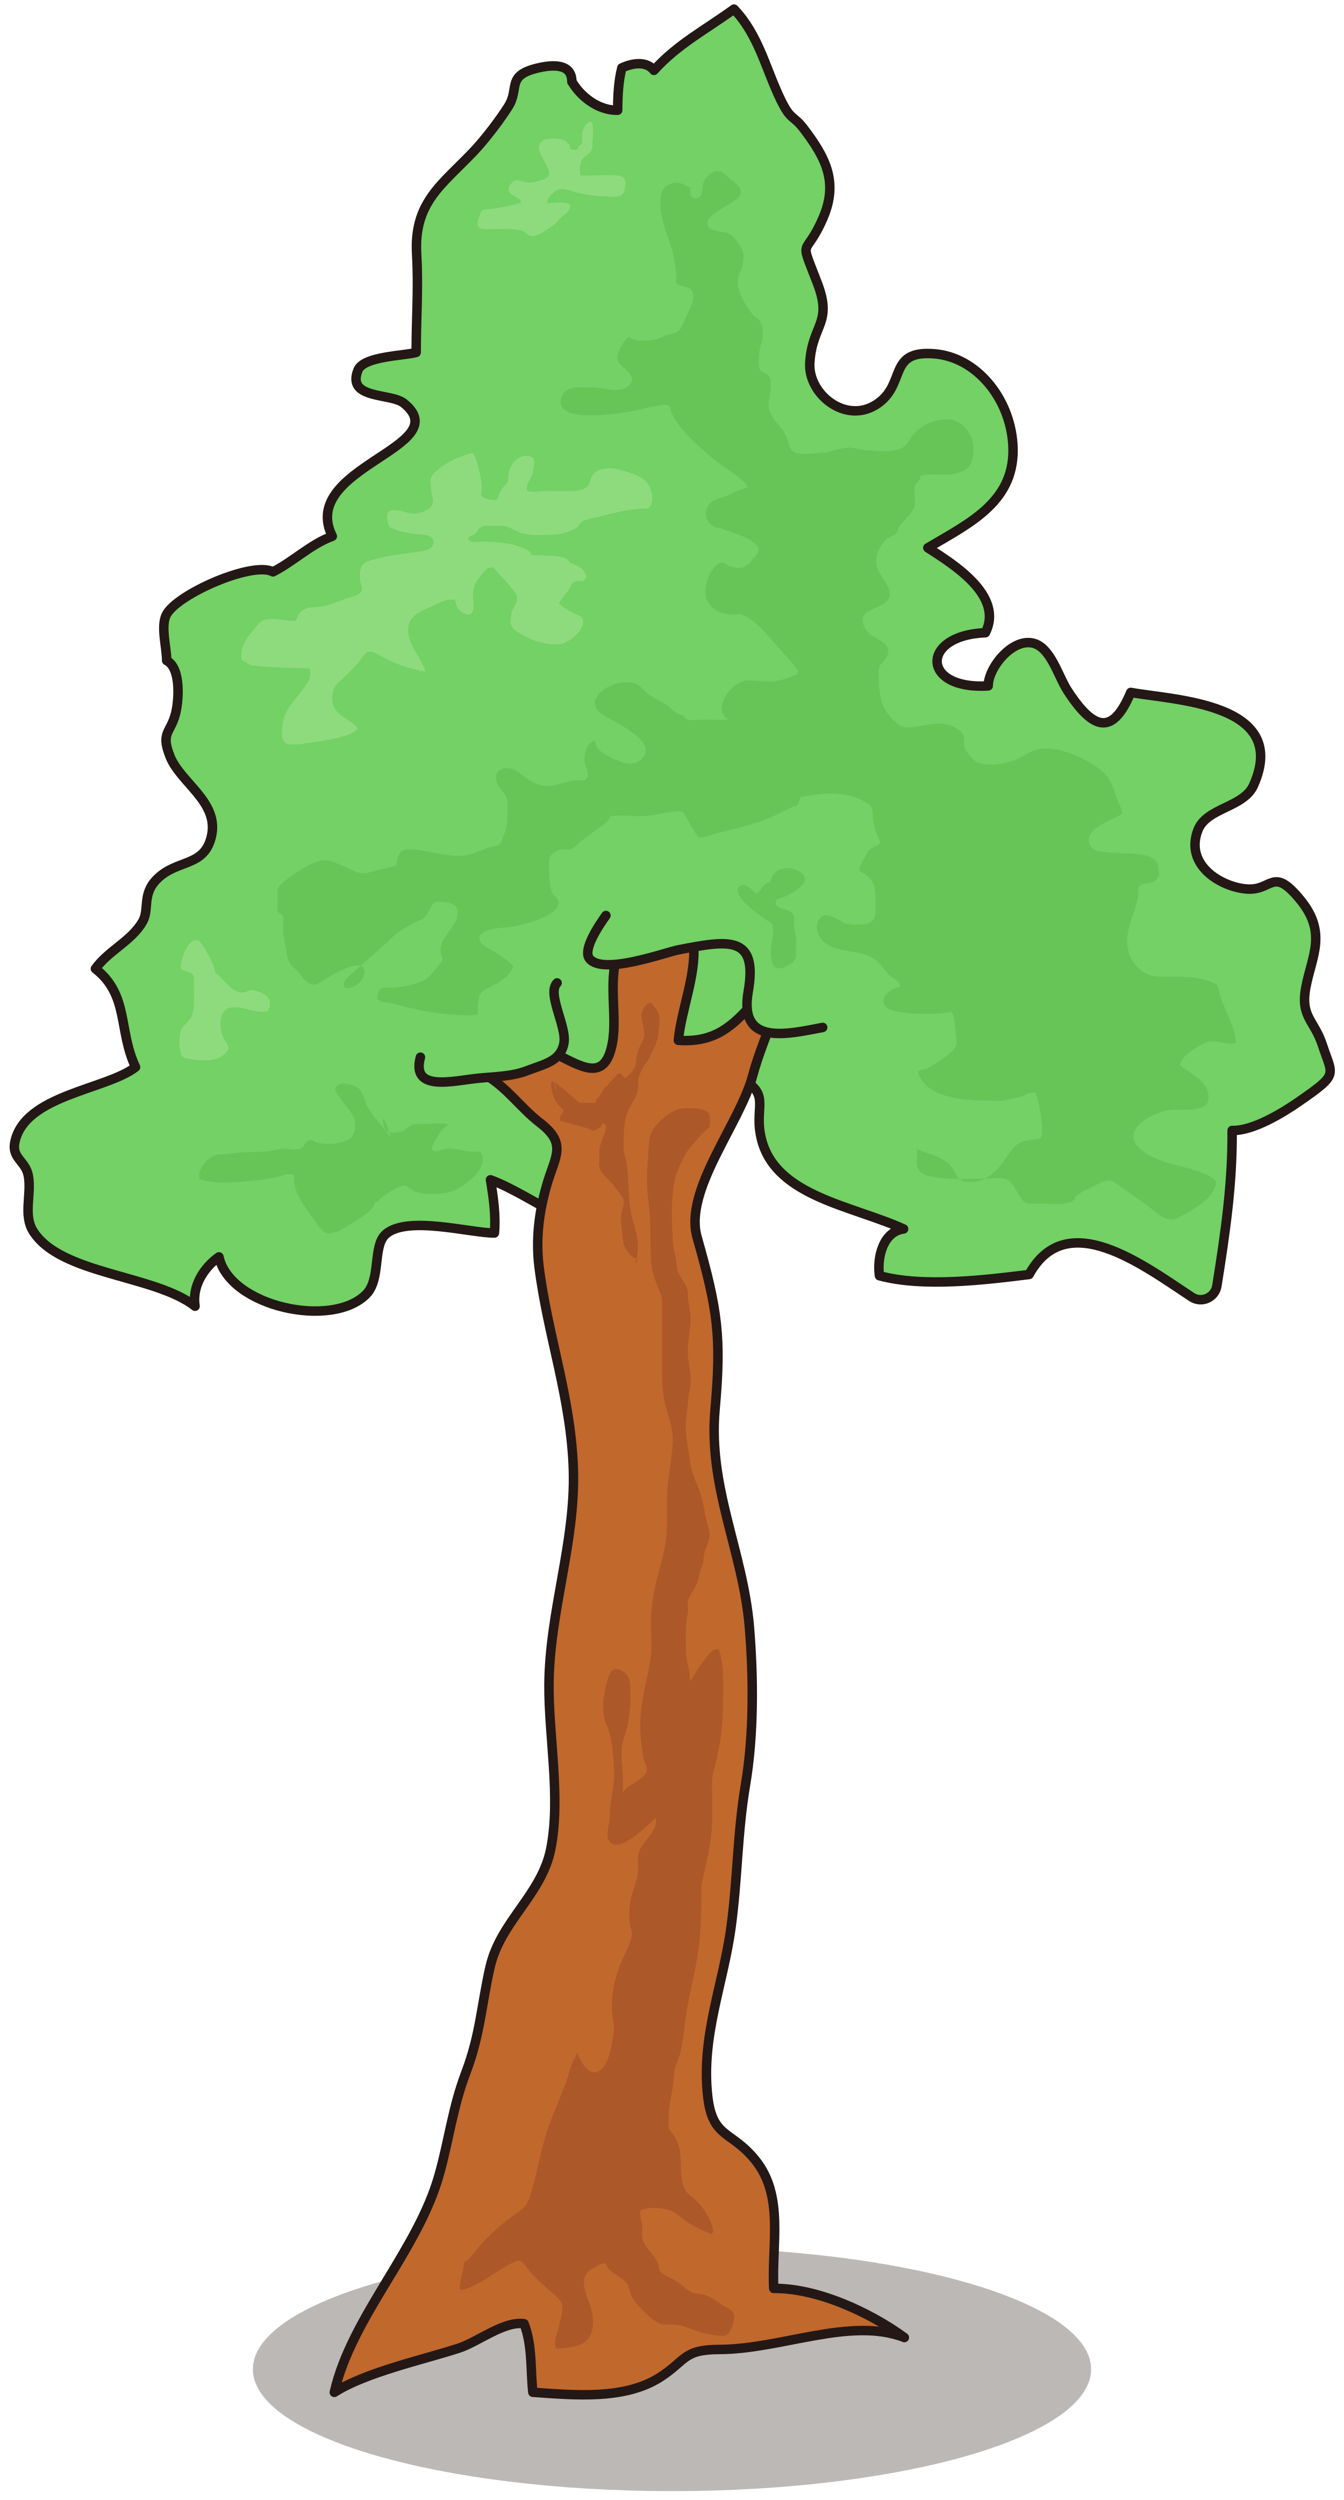 <svg width="142" height="264" viewBox="0 0 142 264" fill="none" xmlns="http://www.w3.org/2000/svg">
<g clip-path="url(#clip0_188_16355)">
<mask id="mask0_188_16355" style="mask-type:luminance" maskUnits="userSpaceOnUse" x="0" y="0" width="142" height="264">
<path d="M142 0H0V264H142V0Z" fill="white"/>
</mask>
<g mask="url(#mask0_188_16355)">
<path opacity="0.5" d="M71 263.07C95.455 263.07 115.28 257.308 115.28 250.2C115.28 243.092 95.455 237.33 71 237.33C46.545 237.33 26.72 243.092 26.72 250.2C26.72 257.308 46.545 263.07 71 263.07Z" fill="#7A736E"/>
<path d="M60.42 8.64C60.44 6.76 58.55 6.78 56.87 7.17C53.43 7.96 54.93 9.33 53.7 11.26C52.84 12.62 51.26 14.72 49.98 16.06C46.65 19.54 43.71 21.39 44.02 26.85C44.23 30.55 43.97 33.46 43.97 37.22C42.73 37.57 38.41 37.61 37.82 39.09C36.58 42.22 41.31 41.47 42.68 42.59C48.34 47.2 31.48 49.34 35.11 56.63C32.81 57.48 31.02 59.28 28.84 60.39C26.71 59.22 18.61 62.77 17.56 64.95C16.96 66.17 17.61 68.38 17.61 69.76C18.98 70.46 18.94 73.29 18.64 74.93C18.18 77.45 16.87 77.15 17.97 79.9C19.07 82.65 23.1 84.67 22.36 88.21C21.65 91.62 18.74 90.68 16.59 92.83C14.97 94.45 15.81 96.02 15.07 97.32C13.9 99.37 11.46 100.38 10.08 102.3C13.64 105.09 12.48 108.79 14.32 112.69C11.26 115.08 2.53 115.63 1.56 120.66C1.24 122.31 2.69 122.59 2.99 124.14C3.36 126.1 2.42 128.31 3.51 130.03C6.42 134.63 16.34 134.6 20.61 137.94C20.28 135.88 21.47 133.91 23.13 132.73C24.28 137.99 35.05 140.34 38.68 136.69C40.29 135.08 39.34 131.56 40.77 130.32C43.06 128.34 49.69 130.22 52.24 130.21C52.4 128.34 52.13 126.44 51.82 124.59C56.19 126.16 63.11 131.83 67.25 130.51C75.97 127.71 67.52 119.52 70.84 115.08C72.24 113.2 76.35 112.83 78.54 114.05C81.48 115.7 79.57 117.01 80.48 120.42C82.07 126.36 90.03 127.31 95.47 129.78C93.29 130.06 92.64 132.81 92.92 134.72C97.53 135.97 104.07 135.17 108.73 134.59C112.66 127.42 120.67 133.52 125.91 136.97C126.96 137.66 128.37 137.03 128.57 135.79C129.44 130.33 130.23 124.99 130.18 119.38C132.38 119.45 135.55 117.5 137.18 116.37C141.51 113.37 140.8 113.66 139.72 110.36C138.84 107.68 137.36 107.4 137.98 104.21C138.6 100.97 140.24 98.53 137.4 95.04C134.43 91.4 134.45 94.11 131.7 93.88C128.95 93.65 125.14 91.33 126.57 87.65C127.49 85.28 131.4 85.29 132.45 82.92C136.32 74.22 124.02 73.95 119.47 73.12C117.62 77.53 115.64 77.33 112.79 72.93C111.77 71.35 110.99 68.28 109.07 67.9C106.84 67.46 104.4 70.58 104.41 72.43C97.29 72.88 97.23 67.08 104.11 66.82C106.09 62.89 100.75 59.61 98.03 57.85C102.54 55.18 107.42 52.9 107.01 46.88C106.68 42.02 103.15 37.71 98.71 37.36C93.7 36.96 95.83 40.63 92.58 42.72C89.33 44.81 85.37 41.62 85.56 38.33C85.8 34.23 88.01 34.18 86.35 29.88C84.38 24.75 85.06 27.44 86.97 22.99C88.6 19.2 87.19 16.6 84.97 13.66C83.77 12.07 83.6 12.82 82.49 10.55C80.89 7.26 80.19 3.74 77.55 0.96C74.45 3.2 71.59 4.67 69.09 7.43C68.4 6.53 67.04 6.55 65.7 7.17C65.33 8.62 65.27 10.16 65.26 11.64C63.05 11.68 61.22 10 60.45 8.66L60.42 8.64Z" fill="#73D165" stroke="#231815" stroke-linecap="round" stroke-linejoin="round"/>
<path d="M83.53 99.56C83.6 103.95 80.72 109.09 79.52 113.6C78.18 118.65 72.24 125.68 73.65 130.65C75.86 138.42 76.23 141.23 75.55 148.84C74.81 157.07 78.49 163.82 79.17 171.74C79.62 177.06 79.66 183.22 78.76 188.51C77.9 193.6 77.93 198.53 77.23 203.58C76.4 209.61 74.07 215.06 74.77 221.34C75.27 225.83 77.22 224.94 79.78 228.08C82.89 231.89 81.5 237.04 81.75 241.66C86.38 241.62 91.93 244.21 95.55 246.85C89.88 244.64 82.55 248.09 76.01 248.11C72.15 248.12 72.52 249.26 69.73 251.05C66.02 253.42 60.83 252.95 56.3 252.63C56.03 250.27 56.27 247.72 55.37 245.39C53.22 245.09 50.5 247.32 48.45 247.98C44.79 249.17 38.62 250.52 35.32 252.64C37.14 244.66 44.13 237.7 46.39 229.69C47.43 226.02 47.81 222.58 49.22 218.87C50.75 214.84 50.86 211.75 51.77 207.75C52.87 202.88 57.24 200.1 58.2 195.21C59.26 189.78 57.96 183.39 58 177.86C58.06 170.21 60.79 162.9 60.58 155.3C60.37 147.7 57.86 141.04 56.95 133.76C56.59 130.83 56.95 127.95 57.77 125.13C58.65 122.08 59.95 120.81 57.06 118.58C54.94 116.94 53.6 114.85 51.23 113.48C49.51 112.49 47.67 111.84 46.36 110.39" fill="#C1682D"/>
<path d="M83.53 99.56C83.6 103.95 80.72 109.09 79.52 113.6C78.18 118.65 72.24 125.68 73.65 130.65C75.86 138.42 76.23 141.23 75.55 148.84C74.81 157.07 78.49 163.82 79.17 171.74C79.62 177.06 79.66 183.22 78.76 188.51C77.9 193.6 77.93 198.53 77.23 203.58C76.4 209.61 74.07 215.06 74.77 221.34C75.27 225.83 77.22 224.94 79.78 228.08C82.89 231.89 81.5 237.04 81.75 241.66C86.38 241.62 91.93 244.21 95.55 246.85C89.88 244.64 82.55 248.09 76.01 248.11C72.15 248.12 72.52 249.26 69.73 251.05C66.02 253.42 60.83 252.95 56.3 252.63C56.03 250.27 56.27 247.72 55.37 245.39C53.22 245.09 50.5 247.32 48.45 247.98C44.79 249.17 38.62 250.52 35.32 252.64C37.14 244.66 44.13 237.7 46.39 229.69C47.43 226.02 47.81 222.58 49.22 218.87C50.75 214.84 50.86 211.75 51.77 207.75C52.87 202.88 57.24 200.1 58.2 195.21C59.26 189.78 57.96 183.39 58 177.86C58.06 170.21 60.79 162.9 60.58 155.3C60.37 147.7 57.86 141.04 56.95 133.76C56.59 130.83 56.95 127.95 57.77 125.13C58.65 122.08 59.95 120.81 57.06 118.58C54.94 116.94 53.6 114.85 51.23 113.48C49.51 112.49 47.67 111.84 46.36 110.39" stroke="#231815" stroke-linecap="round" stroke-linejoin="round"/>
<path d="M73.78 98.92C73.6 97.05 72.25 95.23 70.18 95.32C69.22 95.36 68.2 95.82 67.49 96.54C67.16 96.8 66.86 97.12 66.64 97.53C66.04 98.62 65.4 99.68 65.17 100.92C64.94 102.18 64.92 103.4 65.01 104.67C65.13 106.47 66.29 107.96 68.13 108.21C69.72 108.42 71.61 107.45 72.03 105.79C72.18 105.58 72.33 105.36 72.36 105.33C72.97 104.54 73.4 103.58 73.43 102.56C73.43 102.49 73.43 102.19 73.41 102.17C73.44 101.94 73.51 101.71 73.55 101.49C73.71 100.65 73.86 99.79 73.78 98.93V98.92Z" fill="#C1682D"/>
<path d="M58.32 111.1C61.29 112.52 63.89 114.5 64.7 110.15C65.26 107.14 64.12 103.16 65.45 100.41C65.39 100.35 65.51 100.47 65.45 100.41" fill="#73D165"/>
<path d="M58.32 111.1C61.29 112.52 63.89 114.5 64.7 110.15C65.26 107.14 64.12 103.16 65.45 100.41M65.45 100.41C65.39 100.35 65.51 100.47 65.45 100.41Z" stroke="#231815" stroke-linecap="round" stroke-linejoin="round"/>
<path d="M51.8 106.94C51.76 106.82 51.72 106.69 51.68 106.57C51.56 106.05 51.32 105.6 50.96 105.21C50.68 104.77 50.3 104.43 49.84 104.18C49.38 103.89 48.89 103.73 48.35 103.71C47.82 103.59 47.29 103.61 46.76 103.78L45.8 104.18C45.2 104.54 44.72 105.01 44.37 105.62C44.24 105.94 44.1 106.26 43.97 106.58C43.78 107.29 43.78 108 43.97 108.71C44.01 108.83 44.05 108.96 44.09 109.08C44.21 109.6 44.45 110.05 44.81 110.44C45.09 110.88 45.47 111.22 45.93 111.47C46.39 111.76 46.88 111.92 47.42 111.94C47.95 112.06 48.48 112.04 49.01 111.87L49.97 111.47C50.57 111.11 51.05 110.64 51.4 110.04C51.53 109.72 51.67 109.4 51.8 109.08C51.99 108.37 51.99 107.66 51.8 106.95V106.94Z" fill="#73D165"/>
<path d="M63.03 103.27C62.79 102.85 62.55 102.44 62.31 102.02C61.81 101.15 60.89 100.45 59.92 100.18C59.39 100.01 58.86 99.99 58.33 100.11C57.8 100.13 57.3 100.29 56.84 100.58C55.99 101.13 55.23 101.95 55 102.97C54.76 104.02 54.85 105.1 55.4 106.05C55.64 106.47 55.88 106.88 56.12 107.3C56.62 108.17 57.54 108.87 58.51 109.14C59.04 109.31 59.57 109.33 60.1 109.21C60.63 109.19 61.13 109.03 61.59 108.74C62.44 108.19 63.2 107.37 63.43 106.35C63.67 105.3 63.58 104.22 63.03 103.27Z" fill="#73D165"/>
<path d="M44.42 111.64C43.41 115.35 47.87 114.13 50.49 113.87C52.23 113.69 54.08 113.69 55.68 113.07C57.55 112.35 59.22 112.08 59.58 110.17C59.91 108.43 57.74 104.91 58.86 103.8" fill="#73D165"/>
<path d="M44.42 111.64C43.41 115.35 47.87 114.13 50.49 113.87C52.23 113.69 54.08 113.69 55.68 113.07C57.55 112.35 59.22 112.08 59.58 110.17C59.91 108.43 57.74 104.91 58.86 103.8" stroke="#231815" stroke-linecap="round" stroke-linejoin="round"/>
<path d="M85.75 97.26C84.4 95.65 81.47 95.76 80.09 97.26C78.83 98.63 78.68 100.33 79.41 101.84C79.36 101.97 79.31 102.09 79.28 102.18C78.98 103.17 78.77 104.14 78.72 105.19C78.62 107.28 80.63 109.28 82.72 109.19C84.97 109.09 86.62 107.43 86.72 105.19C86.72 105.26 86.72 105.31 86.72 105.36C86.72 105.27 86.74 105.18 86.76 105.11C86.83 104.84 86.92 104.57 87 104.31C87.23 103.55 87.38 102.8 87.44 102.01C87.56 100.18 86.91 98.64 85.75 97.26Z" fill="#73D165"/>
<path d="M86.72 105.36C86.7 105.58 86.7 105.75 86.72 105.36V105.36Z" fill="#73D165"/>
<path d="M73.29 99.88C73.52 103.04 71.98 106.67 71.67 109.86C75.53 110.14 77.43 108.35 79.71 105.76" fill="#73D165"/>
<path d="M73.29 99.88C73.52 103.04 71.98 106.67 71.67 109.86C75.53 110.14 77.43 108.35 79.71 105.76" stroke="#231815" stroke-linecap="round" stroke-linejoin="round"/>
<path d="M87.45 101.41C86.1 99.99 83.9 99.74 82.37 101.06C82.32 101.1 82.27 101.14 82.22 101.18C82.21 100.84 82.16 100.51 82.04 100.2C82.06 99.71 81.95 99.24 81.71 98.8C81.51 98.36 81.23 98 80.85 97.72C80.73 97.59 80.59 97.5 80.45 97.4C80.58 95.28 79.02 92.99 76.31 93.5C75.67 93.62 75.17 93.87 74.75 94.19C74.16 93.53 73.37 93.09 72.47 93.12C71.1 93.16 69.7 93.12 68.37 93.44C67.19 93.72 66.03 94.12 64.87 94.47C63.01 95.02 61.61 96.62 62 98.68C62.33 100.44 64.33 102.11 66.21 101.55C68.12 100.98 69.9 100.37 71.88 100.31C72.81 100.28 73.69 100 74.39 99.49C74.54 99.67 74.71 99.84 74.9 99.99C74.88 100.11 74.85 100.23 74.84 100.35C74.84 100.41 74.84 100.46 74.84 100.52C74.84 100.87 74.86 101.24 74.9 101.59C74.95 101.98 75.12 102.37 75.25 102.74C75.29 102.85 75.33 102.95 75.39 103.05C75.59 103.49 75.87 103.85 76.25 104.13C76.57 104.47 76.96 104.71 77.41 104.85C77.86 105.03 78.33 105.09 78.8 105.02C78.83 105.02 78.85 105.02 78.87 105.02C78.86 105.1 78.84 105.19 78.84 105.26C78.77 106.15 79.09 107.26 79.71 107.92C80.34 108.58 81.19 109.11 82.13 109.15C83.16 109.19 83.95 108.86 84.79 108.28C85.58 107.73 86.34 107.15 87.07 106.52C88.5 105.29 88.76 102.84 87.42 101.44L87.45 101.41Z" fill="#73D165"/>
<path d="M64.02 96.68C63.42 97.52 61.49 100.28 62.29 101.25C63.73 103 70.24 100.58 71.7 100.3C76.97 99.28 80.1 98.73 79.05 104.73C78.04 110.52 83.25 109.19 86.92 108.5" stroke="#231815" stroke-linecap="round" stroke-linejoin="round"/>
<path d="M72.88 19.84L73.09 19.86C72.29 19.61 71.87 19.1 70.97 19.37C69.7 19.75 69.71 20.98 69.82 22.13C69.97 23.84 70.84 25.43 71.19 27.1L71.48 28.96L71.41 29.79C71.72 30.43 72.82 30.05 73.17 30.79C73.57 31.63 72.5 33.32 72.21 34.09C71.87 34.99 71.61 35.13 70.69 35.33C69.93 35.49 69.55 35.9 68.76 35.94C67.97 35.98 67.02 36.14 66.48 35.56C66.03 35.78 65.55 36.69 65.38 37.1C65.07 37.84 65.27 38.27 65.85 38.79C66.43 39.31 67.26 39.97 66.46 40.7C65.87 41.24 65.07 41.26 64.33 41.13C63.52 40.98 62.87 40.91 62.05 40.9C61.16 40.89 59.74 40.79 59.37 41.82C58.33 44.65 64.35 43.78 65.24 43.65C66.4 43.51 67.54 43.29 68.67 42.98L70.23 42.72C70.95 42.86 70.75 43.11 71 43.69C71.79 45.48 74.4 47.65 75.72 48.74C76.23 49.16 79.09 50.92 78.96 51.48C78.18 51.69 77.66 51.96 76.94 52.3C76.27 52.61 75.35 52.64 74.92 53.28C74.41 54.03 74.49 54.96 75.22 55.48C75.68 55.81 75.91 55.68 76.34 55.85C77.36 56.24 79.26 56.75 79.96 57.6C80.47 58.23 79.87 58.59 79.41 59.2C78.86 59.93 78.28 60.13 77.34 59.87C76.52 59.64 76.53 59.11 75.8 59.62C74.86 60.28 74.26 62.26 74.66 63.33C75.08 64.2 75.77 64.69 76.73 64.82C77.19 64.96 77.64 64.96 78.09 64.82C79.83 65.25 81.41 67.48 82.56 68.74C83.21 69.39 83.79 70.08 84.32 70.82C84.34 71.16 84.19 71.32 83.87 71.31C83.48 71.57 82.5 71.85 82.01 71.92C81.02 72.05 79.95 71.85 78.95 71.86C77.42 71.88 75.09 74.82 76.94 75.96C76.26 76.09 75.25 75.99 74.63 75.98C74.44 75.98 73.02 76.12 72.65 76C72.33 75.9 72.39 75.72 72.14 75.57C71.92 75.44 71.67 75.4 71.43 75.26C71.1 75.07 70.8 74.68 70.46 74.46C69.7 73.96 68.84 73.68 68.18 73.04C67.77 72.65 67.58 72.33 67.02 72.17C66.13 71.91 65.05 72.13 64.26 72.54C63.58 72.89 62.64 73.64 62.89 74.54C63.14 75.44 65.07 76.21 65.62 76.56C66.47 77.11 68.54 78.32 68.18 79.51C67.88 80.51 66.82 80.81 65.96 80.56C65.27 80.36 63.5 79.62 63.08 78.93C62.9 78.64 63 78.37 62.7 78.22C61.94 78.64 61.71 79.65 61.76 80.45C61.79 80.93 62.32 81.69 62.04 82.14C61.76 82.59 61.35 82.35 60.96 82.39C60.1 82.47 59.31 82.77 58.48 82.93C57.53 83.11 56.93 82.93 56.06 82.48C55.49 82.18 55.01 81.63 54.48 81.36C53.69 80.95 52.4 81.03 52.41 82.1C52.41 82.9 52.9 83.28 53.34 83.89C53.8 84.54 53.6 85.33 53.61 86.13C53.62 87.23 53.47 87.62 53.08 88.56C52.79 89.27 52.86 89.22 52.05 89.4C51.07 89.62 50.1 90.23 49.13 90.34C47.22 90.57 45.14 89.72 43.21 89.68C42.18 89.66 42 90.47 41.86 91.4C41.04 91.67 40.14 91.79 39.31 92.05C37.86 92.51 37.43 91.92 36.01 91.35C35.21 91.03 34.67 90.69 33.81 90.92C32.48 91.28 31 92.28 29.94 93.17C29.24 93.75 29.3 93.94 29.34 94.7C29.34 95.09 29.33 95.47 29.32 95.86C29.27 96.17 29.37 96.38 29.63 96.5C29.84 96.58 29.94 96.73 29.94 96.95C29.93 97.33 29.92 97.71 29.91 98.09C29.9 98.74 30.06 99.25 30.18 99.88C30.3 100.51 30.3 101.16 30.64 101.7C30.91 102.15 31.37 102.4 31.67 102.83C32.24 103.64 32.95 104.36 33.86 103.73C34.54 103.25 37.78 101.22 38.38 102.23C38.98 103.24 37.32 104.6 36.42 104.3C36.06 103.77 36.76 103.18 37.09 102.89C38.36 101.76 39.63 100.63 40.91 99.5C41.58 98.77 42.35 98.19 43.22 97.76C43.64 97.5 44.08 97.29 44.54 97.13C44.88 96.9 45.16 96.45 45.37 96.1C45.82 95.34 45.71 95.2 46.57 95.23C47.49 95.26 48.46 95.46 48.35 96.55C48.21 97.96 46.46 98.97 46.56 100.4C46.62 101.34 47.07 101.09 46.32 101.99C45.75 102.67 45.32 103.34 44.44 103.69C43.56 104.04 42.52 104.24 41.59 104.29C40.38 104.35 39.99 104.1 39.83 105.5C40.22 105.78 40.66 105.91 41.17 105.89C42.11 106.16 43.07 106.39 44.03 106.59C46.11 107.04 48.39 107.34 50.51 107.14C50.41 106.66 50.49 105.41 50.74 104.98C51.02 104.5 51.99 104.17 52.44 103.89C53.27 103.39 53.9 102.91 54.24 102.02C53.69 101.45 52.91 100.96 52.29 100.53C51.86 100.23 50.26 99.66 50.72 98.83C51.24 97.9 53.62 97.99 54.41 97.82C54.89 97.72 59.41 96.75 58.98 95.11C58.89 94.75 58.43 94.55 58.31 94.22C58.04 93.52 58.02 92.37 57.99 91.64C57.95 90.59 58.08 90.09 59.17 89.74C59.54 89.62 59.92 89.78 60.29 89.67C60.66 89.56 60.76 89.38 61.03 89.13C61.74 88.5 62.57 87.98 63.32 87.39C63.66 87.13 64.45 86.71 64.42 86.21C65.52 86 66.77 86.22 67.87 86.19C69.04 86.16 70.15 85.8 71.29 85.69C72.36 85.59 72.16 85.77 72.87 86.97C73.17 87.48 73.48 88 73.81 88.49C74.55 88.39 75.27 88.11 76 87.93C77.89 87.47 79.82 87 81.61 86.24L83.69 85.23C84.23 85.12 84.47 84.88 84.41 84.5C84.9 84.13 83.9 84.27 85.33 84.03C87.38 83.7 89.53 83.61 91.39 84.67C92.15 85.1 92.18 85.39 92.21 86.18C92.25 87.19 92.66 88.1 93.03 89.03C92.48 89.49 92.03 89.39 91.63 90.08C91.44 90.4 90.72 91.58 90.78 91.95C92.49 92.81 92.51 93.77 92.52 95.5C92.52 96.48 92.56 97.44 91.43 97.59C90.75 97.68 89.54 97.71 89.03 97.4C88.18 96.9 86.87 96 86.39 97.42C85.99 98.59 86.99 99.66 88.03 100.05C89.6 100.64 91.58 100.38 92.82 101.64C93.23 102.06 93.55 102.56 93.97 102.97C94.31 103.3 95.24 103.71 95.08 104.25C94.43 104.32 93.51 104.81 93.36 105.51C93.14 106.54 94.42 106.78 95.09 106.88C96.75 107.13 98.85 107.14 100.52 106.86C100.88 107.19 100.91 108.6 100.95 108.92C101.08 109.86 101.28 110.42 100.5 111.1C99.79 111.73 98.79 112.39 97.96 112.83C97.65 113 97.22 112.94 96.97 113.15C97.71 116.06 102.25 116.24 104.48 116.22C105.34 116.32 106.18 116.24 107 115.99C107.61 115.93 108.17 115.75 108.69 115.44C108.95 115.38 109.18 115.33 109.44 115.44C109.82 116.62 110.11 118.14 110.11 119.36C110.11 120.31 109.95 120.26 109.01 120.36C108.35 120.43 107.72 120.59 107.23 121.05C106.58 121.67 106.05 122.75 105.44 123.4C104.62 124.28 103.61 124.89 102.36 124.83C101.35 124.78 101.19 124.35 100.79 123.6C100.07 122.23 98.18 121.91 96.85 121.36C97 122.01 96.73 122.69 96.94 123.3C97.29 124.29 99.03 124.35 99.92 124.44C101.26 124.57 102.64 124.49 103.99 124.47C105.26 124.45 106.25 124.09 107.03 125.14C107.38 125.62 107.61 126.2 107.97 126.66C108.47 127.3 108.91 127.09 109.78 127.09C110.85 127.09 112.64 127.4 113.54 126.68C113.56 126.38 113.71 126.19 114 126.09C114.28 125.87 114.58 125.7 114.92 125.59C115.53 125.31 116.6 124.58 117.3 124.67C117.72 124.73 118.13 125.14 118.46 125.37C119.29 125.94 120.12 126.51 120.95 127.09C121.99 127.83 123.15 129.26 124.46 128.61C125.6 128.04 127.62 126.86 128.2 125.75C128.65 124.89 128.6 124.63 127.65 124.15C126.22 123.43 124.69 123.2 123.18 122.73C122.03 122.37 119.46 121.33 119.78 119.76C120.03 118.53 121.63 117.81 122.67 117.43C123.84 117 125 117.33 126.22 117.12C127.18 116.95 127.79 116.7 127.68 115.67C127.51 114.08 125.74 113.42 124.66 112.47C124.88 111.46 126.23 110.71 127.04 110.25C128.33 109.52 129.28 110.42 130.58 110.15C130.53 108.37 129.33 106.64 128.86 104.96C128.63 104.13 128.8 103.99 127.75 103.61C125.98 102.97 124.04 103.24 122.21 103.12C120.86 103.03 119.71 101.97 119.28 100.65C118.85 99.33 119.2 98.06 119.62 96.82C119.9 96.07 120.12 95.3 120.3 94.51C120.2 94.19 120.22 93.89 120.34 93.62C120.66 93.19 121.65 93.38 122.08 92.98C122.51 92.58 122.48 92.31 122.4 91.73C122.3 90.95 122.11 90.71 121.39 90.45C120.24 90.03 118.31 90.13 117.12 90.02C116.32 89.94 115.25 89.99 115.06 88.88C114.79 87.33 117.71 86.58 118.59 85.9C118.45 85.19 118.04 84.5 117.81 83.8C117.44 82.7 117.16 81.97 116.22 81.26C114.58 80.02 111.81 78.71 109.67 79.14C108.95 79.28 108.37 79.7 107.75 80.03C106.59 80.62 104.74 80.99 103.4 80.57C102.91 80.42 102.01 79.38 101.88 78.87C101.75 78.36 102.01 78.04 101.7 77.54C101.33 76.94 100.67 76.67 100.05 76.52C98.6 76.16 97.09 76.91 95.68 76.8C94.97 76.74 94.47 76.12 94.01 75.63C92.88 74.42 92.82 72.51 92.85 70.94C92.87 69.96 93.25 70.21 93.68 69.37C94.46 67.87 92.45 67.55 91.78 66.86C91.11 66.17 90.79 65.12 91.72 64.57C92.36 64.19 93.01 64.06 93.58 63.59C94.65 62.71 93.46 61.39 92.94 60.53C92.27 59.44 92.57 58.24 93.36 57.24C93.7 56.8 93.84 56.82 94.31 56.55C95.08 56.11 94.63 56.36 94.92 55.76C95.25 55.1 96.02 54.58 96.4 53.95C96.75 53.36 96.67 53.13 96.64 52.52C96.62 52.15 96.55 51.62 96.69 51.26C96.86 50.84 97.3 50.73 97.23 50.23C98.41 49.89 99.71 50.35 100.91 50.01C101.74 49.78 102.39 49.59 102.67 48.69C102.95 47.79 102.94 46.61 102.45 45.79C101.96 44.97 101.05 44.26 100.1 44.27C98.75 44.29 97.38 44.88 96.48 45.89C96.13 46.28 96 46.77 95.6 47.11C94.65 47.93 92.67 47.6 91.56 47.55C90.85 47.52 90.18 47.22 89.47 47.28C88.53 47.36 87.68 47.79 86.73 47.83C86.02 47.86 84.65 48.09 83.99 47.79C83.33 47.49 83.32 46.63 83.05 46.05C82.55 44.98 81.58 44.39 81.28 43.26C81.05 42.39 81.45 41.7 81.43 40.78C81.43 40.4 81.5 40.1 81.27 39.76C81.03 39.4 80.53 39.41 80.3 39.07C80.07 38.73 80.18 37.29 80.28 36.85C80.42 36.24 80.63 35.87 80.59 35.18C80.56 34.71 80.5 34.24 80.23 33.85C80.01 33.53 79.82 33.53 79.59 33.28C78.91 32.53 78.15 31.16 77.96 30.19C77.77 29.22 78.37 28.64 78.51 27.73C78.68 26.63 78.37 26.18 77.77 25.37C77.53 25.05 77.39 24.89 77.08 24.71C76.55 24.41 75.39 24.49 74.94 24.06C73.8 22.97 77.42 21.54 77.98 20.88C78.65 20.09 78 19.56 77.34 19.08C76.96 18.81 76.67 18.39 76.25 18.18C75.59 17.83 74.86 18.34 74.43 19.05C74.11 19.58 74.34 20.6 73.82 20.87C73.53 21.03 72.69 21.04 72.96 19.72L72.88 19.84Z" fill="#67C457"/>
<path d="M41.3 120.13C41.3 120.13 40.13 118.66 40 118.49C39.49 117.95 39.06 117.34 38.71 116.68C38.55 116.13 38.33 115.6 38.06 115.09C37.66 114.63 36.3 114.23 35.72 114.58C35.14 114.93 35.48 115.26 35.84 115.85C36.42 116.77 37.52 117.6 37.54 118.75C37.56 119.55 37.33 120.13 36.59 120.45C35.73 120.82 34.37 120.89 33.47 120.66C33.13 120.57 33.02 120.25 32.53 120.48C32.16 120.66 32.16 121.08 31.83 121.27C31.38 121.53 30.47 121.28 29.97 121.31C29.27 121.34 28.61 121.58 27.9 121.62C26.7 121.69 25.61 121.62 24.42 121.83C23.57 121.98 22.99 121.72 22.22 122.27C21.6 122.71 20.77 123.73 21.12 124.56C23 125.09 25.06 124.87 26.97 124.65C27.89 124.57 28.8 124.42 29.7 124.19C30.18 123.94 30.64 123.92 31.08 124.13C30.91 125.59 31.97 127.18 32.83 128.28C33.19 128.75 33.87 129.97 34.44 130.2C35.19 130.5 36.75 129.48 37.35 129.08C38.02 128.63 39.55 127.8 39.62 126.91C40.02 126.93 40 126.71 40.24 126.53C40.84 126.07 41.37 125.7 42.06 125.39C43.13 124.9 42.88 125.43 43.91 125.83C44.94 126.23 47.01 126.14 48.01 125.69C49.15 125.18 51.25 123.67 50.97 122.16C50.82 121.36 50.48 121.66 49.74 121.62C48.86 121.56 48.06 121.24 47.15 121.31C46.63 121.35 45.93 121.87 45.64 121.37C45.5 121.12 46.29 119.92 46.45 119.65C46.71 119.24 47.01 119.05 47.37 118.74C46.62 118.51 45.61 118.7 44.83 118.69C44.29 118.69 43.82 118.63 43.33 118.9C42.95 119.11 42.79 119.43 42.33 119.54C42.04 119.61 41.43 119.65 41.14 119.58C40.75 119.48 40.69 119.38 40.57 118.96C40.33 118.15 40.43 117.22 41.3 120.15V120.13Z" fill="#67C457"/>
<path d="M80.1 95.28C80.1 95.14 80.17 94.76 80.1 94.61C80 94.38 79.79 94.32 79.63 94.15C79.3 93.81 78.69 93.19 78.13 93.6C77.48 94.07 78.6 95.24 78.92 95.55C79.55 96.17 80.29 96.66 81 97.17C81.12 97.26 81.5 97.44 81.59 97.57C81.78 97.86 81.63 98.96 81.58 99.29C81.46 99.95 81.38 100.45 81.47 101.13C81.55 101.73 81.75 102.35 82.44 102.25C82.92 102.18 83.56 101.86 83.85 101.5C84.12 101.18 84.09 101.11 84.09 100.69C84.09 100.05 84.2 99.3 84.04 98.67C83.95 98.31 83.89 98.07 83.89 97.68C83.9 96.8 84.05 96.41 83.1 96.1C82.71 95.97 81.73 95.77 81.99 95.15C82.1 94.88 82.34 94.9 82.6 94.81C83.24 94.59 83.89 94.19 84.43 93.77C84.91 93.4 85.36 92.82 84.81 92.31C83.69 91.26 81.67 91.48 81.39 93.14C80.56 93.21 80.43 94.24 79.72 94.49" fill="#67C457"/>
<path d="M60.01 15.23C59.85 14.51 57.91 14.53 57.47 14.78C56.5 15.32 57.07 16.15 57.41 16.84C57.6 17.23 58.16 18.07 58 18.51C57.85 18.92 56.75 19.18 56.33 19.24C56.11 19.28 55.86 19.28 55.64 19.26C55.33 19.23 54.81 18.98 54.5 19.04C54.11 19.12 53.62 19.75 53.75 20.17C53.92 20.7 55.03 20.83 55.07 21.4C54.03 21.74 52.94 21.9 51.87 22.07C51.68 22.1 51.15 22.08 50.98 22.19C50.79 22.31 50.74 22.58 50.66 22.81C50.54 23.17 50.29 23.71 50.6 24.02C50.84 24.26 51.68 24.2 51.98 24.2C52.67 24.21 53.36 24.14 54.05 24.2C54.42 24.23 54.82 24.25 55.18 24.38C55.48 24.49 55.57 24.63 55.81 24.8C56.49 25.27 57.7 24.3 58.31 23.89C58.57 23.71 58.83 23.49 59.03 23.28C59.07 23.23 59.08 23.15 59.13 23.1C59.52 22.72 60.42 22.28 60.2 21.59C59.51 21.21 58.54 21.48 57.78 21.42C57.86 20.72 58.75 19.95 59.44 19.94C59.96 20.04 60.48 20.17 60.98 20.34C62.02 20.61 63.08 20.74 64.15 20.74C64.73 20.75 65.44 20.9 65.81 20.45C66.01 20.21 66.05 19.76 66.08 19.48C66.2 18.44 65.19 18.52 64.35 18.5C63.75 18.48 63.15 18.52 62.55 18.52C62.18 18.52 61.68 18.61 61.33 18.49C61.2 17.94 61.22 17.14 61.61 16.72C62.12 16.17 62.62 16.17 62.59 15.31C62.58 14.82 62.85 13.13 62.42 12.85C61.86 12.88 61.51 13.82 61.48 14.27C61.46 14.5 61.56 14.83 61.51 15.05C61.44 15.34 61.35 15.25 61.16 15.45C61.03 15.59 61.18 15.68 60.96 15.79C60.9 15.82 60.42 15.82 60.38 15.79C60.07 15.64 60.21 14.97 60.03 15.22L60.01 15.23Z" fill="#8EDB7D"/>
<path d="M50.67 52.23L50.82 52.21C50.97 51.76 50.87 50.82 50.79 50.41C50.65 49.7 50.44 48.97 50.21 48.29C50.03 47.77 49.93 47.81 49.43 47.96C48.39 48.27 46.97 48.94 46.2 49.66C45.91 49.93 45.53 50.21 45.49 50.63C45.46 50.9 45.53 51.33 45.54 51.61C45.56 52.27 45.99 52.97 45.54 53.5C45.17 53.94 44.2 54.3 43.61 54.25C43.08 54.2 42.59 53.96 42.06 53.91C41.83 53.89 41.19 53.82 41.01 54.06C40.77 54.4 40.97 55.49 41.21 55.7L42.33 56.13L43.81 56.39C44.21 56.45 45.32 56.39 45.66 56.83C45.97 57.23 45.75 57.76 45.32 57.98C44.89 58.2 44.26 58.25 43.78 58.32C42.37 58.52 40.88 58.69 39.5 59.08C38.94 59.24 38.47 59.33 38.21 59.81C37.92 60.35 37.99 61.17 38.15 61.75C38.24 62.08 38.38 62.15 38.15 62.49C37.89 62.9 36.91 63.1 36.5 63.24C35.82 63.47 35.13 63.77 34.44 63.96C33.84 64.13 33.32 64.07 32.71 64.17C31.84 64.3 31.52 64.79 31.26 65.56C30.21 65.64 29.09 65.21 28.05 65.43C27.68 65.51 27.46 65.72 27.2 66.01L26.44 66.96C25.74 67.74 25.43 68.64 25.5 69.67L26.5 70.25C27.49 70.37 28.49 70.45 29.48 70.48C30.55 70.53 31.63 70.54 32.7 70.59C32.86 71.09 32.78 71.6 32.52 72.04C31.5 73.72 29.92 74.75 29.8 76.89C29.76 77.53 29.7 78.43 30.51 78.63L31.71 78.59L34.04 78.24C34.42 78.17 37.27 77.77 37.77 76.94C37.7 76.69 37.48 76.55 37.3 76.4C36.67 75.89 35.83 75.59 35.4 74.86C34.86 73.94 35.05 72.66 35.84 71.99C36.54 71.4 37.17 70.75 37.78 70.07C38.01 69.81 38.59 68.87 38.94 68.83C39.53 68.76 40.33 69.36 40.85 69.61C42.16 70.23 43.52 70.7 44.96 70.94C44.49 69.27 42.76 67.85 43.19 65.95C43.45 64.81 44.99 64.31 45.93 63.88C46.37 63.68 47.58 63.05 48.13 63.45C48.15 63.75 48.23 64.03 48.39 64.29C48.67 64.61 49.01 64.81 49.42 64.91C50.26 64.91 50.01 63.56 49.98 63.03C49.94 62.03 50.2 61.5 50.85 60.72C51.18 60.33 51.68 59.62 52.26 60.06C52.49 60.37 52.74 60.66 53.01 60.93C53.54 61.46 54.03 62.04 54.47 62.66C54.95 63.66 54.22 63.86 54.04 64.76C53.99 64.98 53.9 65.66 53.95 65.9C54.12 66.34 54.44 66.65 54.9 66.85C55.57 67.3 56.3 67.62 57.08 67.82C57.67 67.96 58.57 68.13 59.22 68.03C60.09 67.89 61.85 66.5 61.59 65.46C61.49 65.08 61.24 65.06 60.92 64.9C60.25 64.58 59.57 64.24 59.05 63.71C59.41 63.1 59.9 62.63 60.24 62C60.42 61.67 60.45 61.51 60.81 61.4C61.22 61.29 61.65 61.53 61.88 61.09C62.09 60.69 61.6 60.13 61.29 59.9C61 59.75 60.71 59.61 60.41 59.48C60.22 59.45 60.1 59.33 60.05 59.14C59.6 58.8 59.15 58.77 58.58 58.72C58.03 58.67 57.48 58.64 56.93 58.65L56.22 58.61C55.73 58.24 56.47 58.47 55.43 57.96C54.1 57.31 52.64 57.25 51.19 57.2C50.83 57.19 49.88 57.34 49.59 57.09C49.15 56.71 49.97 56.54 50.19 56.37C50.41 56.2 50.49 55.89 50.72 55.72C51.05 55.47 51.36 55.52 51.76 55.53C52.26 55.53 52.77 55.49 53.27 55.56C53.87 55.65 54.25 55.98 54.81 56.19C55.97 56.62 57.33 56.5 58.56 56.46C59.22 56.44 59.83 56.27 60.43 56C61.24 55.64 60.97 55.55 61.41 55.16C61.79 54.82 62.78 54.7 63.23 54.58C64.74 54.19 66.29 53.79 67.86 53.71C68.39 53.69 68.58 53.79 68.81 53.24C69.07 52.61 68.83 51.78 68.53 51.22C68.02 50.3 66.71 49.97 65.77 49.68C64.78 49.38 63.17 49.24 62.56 50.25C62.35 50.61 62.36 51.08 62.05 51.38C61.55 51.86 60.68 51.85 60.03 51.87C59.24 51.89 58.44 51.85 57.65 51.85C57.05 51.85 56.21 52.03 55.66 51.8C55.56 51.17 55.94 50.82 56.16 50.28C56.27 50.01 56.32 49.67 56.38 49.38C56.44 49.04 56.53 48.64 56.28 48.36C55.98 48.04 55.3 48.13 54.96 48.28C54.09 48.67 53.7 49.7 53.69 50.57C53.69 50.99 53.56 51.03 53.28 51.32C52.86 51.76 52.74 52.2 52.54 52.76C52.17 52.83 51.73 52.76 51.39 52.68C50.94 52.56 50.79 52.16 50.75 52.22L50.67 52.23Z" fill="#8EDB7D"/>
<path d="M22.83 102.77L22.94 102.94C22.72 102.8 22.69 102.36 22.61 102.12C22.42 101.61 22.19 101.13 21.91 100.67C21.68 100.2 21.39 99.76 21.07 99.36C20.32 99 19.76 99.9 19.51 100.55C19.35 100.95 18.85 102.11 19.26 102.44C19.59 102.52 19.91 102.64 20.22 102.79C20.47 102.97 20.55 103.21 20.48 103.51C20.49 104.44 20.53 105.39 20.47 106.32C20.43 106.82 20.34 107.24 20.05 107.64C19.62 108.25 19.13 108.4 19.02 109.21C18.94 109.73 18.92 110.37 19.02 110.89C19.14 111.5 19.25 111.68 19.78 111.79C20.81 112.01 22.68 112.16 23.56 111.45C24.28 110.87 24.29 110.57 23.85 110.01C23.15 109.11 22.89 106.61 24.44 106.39C25.69 106.22 27.09 107.11 28.34 106.77C28.3 106.56 28.45 106.52 28.48 106.37C28.57 105.89 28.55 105.5 28.15 105.17C27.8 104.89 26.99 104.51 26.51 104.57C26.21 104.61 26.07 104.75 25.78 104.79C24.69 104.94 24.1 103.94 22.84 102.77H22.83Z" fill="#8EDB7D"/>
<path d="M73.4 117.04H73.55C73.16 117.04 72.76 117.03 72.37 117.04C71.16 117.07 70.05 118.01 69.25 118.91C68.45 119.81 68.56 121.16 68.46 122.31C68.32 123.88 68.31 125.35 68.52 126.9C68.79 128.9 68.69 130.92 68.77 132.92C68.82 134.08 69.14 135.02 69.57 136.07C69.93 136.95 69.96 137.06 69.96 137.9C69.94 139.71 69.96 141.53 69.96 143.34C69.96 145 69.87 146.63 70.28 148.27C70.62 149.64 71.15 150.86 71.08 152.29C71.01 153.72 70.73 155.2 70.57 156.66C70.39 158.32 70.5 159.91 70.45 161.57C70.41 163.08 70 164.51 69.61 165.96C69.12 167.75 68.79 169.53 68.77 171.38C68.76 172.64 68.92 173.85 68.74 175.11C68.45 177.1 67.85 179.02 67.69 181.04C67.6 182.27 67.64 183.43 67.83 184.64C67.9 185.07 67.93 185.5 68.05 185.92C68.14 186.23 68.36 186.54 68.35 186.86C68.34 187.87 66.29 188.4 65.79 189.3C65.93 187.83 65.65 186.35 65.67 184.88C65.68 183.95 66.08 183.15 66.29 182.27C66.62 180.84 66.7 179.02 66.53 177.54C66.46 176.91 65.61 176.09 64.9 176.29C64.29 176.46 64.06 177.92 63.94 178.43C63.66 179.65 63.58 180.99 64.08 182.14C64.72 183.6 64.79 185.36 64.88 186.94C64.97 188.62 64.4 190.14 64.43 191.78C64.44 192.48 63.96 193.75 64.32 194.35C65.32 196.04 68.6 192.56 69.27 191.97C69.61 193.48 67.73 194.41 67.45 195.81C67.32 196.45 67.47 197.11 67.4 197.76C67.28 198.85 66.73 199.82 66.58 200.91C66.46 201.77 66.41 202.63 66.62 203.47C66.74 203.98 66.85 204.08 66.69 204.69C66.45 205.62 65.94 206.48 65.58 207.36C64.9 209 64.5 210.96 64.7 212.74C64.79 213.54 64.95 214.11 64.81 214.9C64.61 216.01 64.32 218.33 63.1 218.79C62.1 219.17 61.25 217.53 60.99 216.77C60.9 217.08 60.68 217.35 60.56 217.64C60.23 218.41 60.05 219.25 59.75 220.03C59.2 221.51 58.55 222.96 58.01 224.44C57.13 226.88 56.79 229.43 56.01 231.89C55.66 232.98 55.32 233.22 54.36 233.88C52.94 234.87 51.73 236 50.58 237.3C50.21 237.72 49.64 238.69 49.07 238.85C48.94 239.85 48.59 240.75 48.56 241.77C49.26 242 51.2 240.73 51.44 240.6C51.35 240.65 54.38 238.59 54.89 238.73C55.4 238.87 55.68 239.58 56.06 239.98C56.72 240.67 57.39 241.31 58.11 241.93C58.49 242.26 59.25 242.79 59.38 243.36C59.53 244.01 59.17 245.09 59.05 245.68C58.92 246.32 58.38 247.45 58.79 248.02C59.73 247.93 60.94 247.9 61.76 247.36C62.67 246.76 62.73 245.41 62.6 244.41C62.42 243.01 60.82 240.81 62.34 239.73C62.56 239.57 63.65 238.94 63.89 239.02C64.04 239.07 64.21 239.49 64.34 239.63C64.86 240.2 65.66 240.44 66.16 241.03C66.49 241.42 66.48 241.78 66.63 242.23C66.92 243.09 67.94 244.02 68.6 244.64C68.9 244.92 69.33 245.22 69.72 245.37C70.26 245.58 70.91 245.42 71.47 245.5C72.49 245.64 73.4 246.18 74.41 246.39C74.67 246.45 76.25 246.8 76.7 246.61C76.93 246.51 77.07 246.25 77.2 246.01C77.41 245.58 77.7 244.75 77.49 244.27C77.3 243.85 76.76 243.71 76.41 243.49C75.77 243.09 75.26 242.6 74.52 242.37C74.03 242.22 73.45 242.28 72.99 242.03C72.41 241.71 71.9 241.13 71.29 240.79C70.84 240.54 69.99 240.25 69.73 239.81C69.62 239.62 69.62 239.27 69.53 239.04C69.13 238.03 68.01 237.31 67.85 236.24C67.78 235.78 67.93 235.35 67.84 234.88C67.75 234.41 67.57 233.95 67.64 233.45C68.4 232.97 70.43 233.14 71.22 233.62C71.73 233.93 72.19 234.38 72.7 234.71C73.47 235.21 74.32 235.58 75.16 235.93C75.65 235.65 74.97 234.39 74.81 234.07C74.42 233.31 73.9 232.7 73.27 232.13C72.99 231.88 72.66 231.69 72.46 231.36C71.68 230.07 72.12 228.2 71.76 226.79C71.65 226.36 71.45 225.9 71.22 225.52C71.1 225.33 70.88 225.15 70.78 224.99C70.56 224.62 70.66 224.1 70.65 223.63C70.64 222.51 70.87 221.63 71.06 220.54C71.18 219.83 71.15 219.12 71.32 218.42C71.44 217.94 71.67 217.49 71.81 217.01C72.28 215.35 72.32 213.47 72.65 211.78C73.16 209.19 73.81 206.73 73.98 204.08C74.06 202.9 74.12 201.73 74.1 200.55C74.1 199.93 74.05 199.35 74.18 198.74C74.63 196.69 75.15 194.69 75.23 192.58C75.27 191.56 75.25 190.54 75.24 189.53C75.24 188.88 75.17 188.22 75.28 187.57C75.39 186.86 75.66 186.22 75.77 185.51C75.88 184.8 76.07 184.1 76.16 183.4C76.33 182.14 76.4 180.88 76.39 179.6C76.39 177.8 76.55 175.91 75.95 174.18C75.42 174.01 74.95 174.61 74.68 174.94C74.03 175.77 73.44 176.66 72.92 177.57C72.85 177.14 72.92 176.8 72.8 176.37C72.55 175.51 72.47 174.85 72.47 173.95C72.47 173.05 72.42 172.2 72.52 171.33C72.58 170.85 72.71 170.36 72.71 169.87C72.71 169.66 72.63 169.38 72.67 169.17C72.79 168.55 73.36 167.85 73.62 167.26C73.79 166.87 73.8 166.58 73.9 166.19C74.01 165.76 74.23 165.37 74.3 164.93C74.38 164.46 74.36 164.06 74.54 163.59C74.89 162.66 75.13 162.25 74.84 161.32C74.43 160 74.37 158.62 73.86 157.32C73.45 156.26 73.02 155.38 72.89 154.25C72.72 152.76 72.31 151.39 72.5 149.86C72.64 148.78 72.67 147.7 72.89 146.64C73.11 145.58 72.87 144.61 72.73 143.61C72.56 142.35 72.79 141.3 72.92 140.1C73.02 139.16 72.9 138.33 72.73 137.44C72.62 136.87 72.75 136.41 72.51 135.86C72.24 135.26 71.75 134.72 71.56 134.1C71.44 133.71 71.48 133.22 71.39 132.8C71.27 132.26 71.11 131.74 71.09 131.19C71 128.97 70.81 126.42 71.38 124.27C71.56 123.59 71.94 122.86 72.24 122.23C72.61 121.43 73.19 120.88 73.74 120.22C74.04 119.86 74.3 119.62 74.65 119.31C75 119 75 118.95 75.01 118.49C75.01 117.7 75.15 117.31 73.4 117V117.04Z" fill="#AD5828"/>
<path d="M58.59 114.2C58.81 114.44 59.07 114.64 59.32 114.84C59.93 115.32 60.49 115.86 61.1 116.34C61.31 116.51 61.38 116.49 61.63 116.47C62.06 116.44 62.49 116.49 62.92 116.47C62.97 116.39 62.99 116.3 62.97 116.2C63.01 116.08 63.09 115.98 63.2 115.91C63.48 115.55 63.71 115.16 63.94 114.77C64.11 114.81 64.18 114.59 64.27 114.48C64.45 114.26 64.66 114.07 64.86 113.87C64.99 113.74 65.24 113.36 65.45 113.35C65.69 113.35 65.71 113.6 65.89 113.74C65.98 113.81 65.92 113.83 66.05 113.82C66.16 113.82 66.41 113.54 66.47 113.49C66.68 113.31 66.85 113.1 66.99 112.86C67.24 112.45 67.18 112.08 67.26 111.62C67.34 111.16 67.5 110.71 67.71 110.27C67.92 109.83 68.11 109.55 68.08 109.08C68.02 108.42 67.77 107.83 67.8 107.15C67.83 106.56 68.18 106.09 68.73 105.85C69 106.12 69.32 106.5 69.5 106.85C69.81 107.43 69.63 108.43 69.57 109.07C69.51 109.71 69.33 110.26 69.02 110.84C68.79 111.27 68.63 111.73 68.35 112.13C68.08 112.49 67.88 112.76 67.71 113.18C67.61 113.44 67.49 113.69 67.44 113.97C67.39 114.27 67.46 114.56 67.43 114.87C67.37 115.42 67.09 116.01 66.79 116.47C66.17 117.4 65.96 118.53 65.92 119.63C65.89 120.39 65.79 121.26 66 122C66.21 122.74 66.29 123.38 66.34 124.12C66.44 125.55 66.4 127.03 66.74 128.42C67 129.49 67.41 130.58 67.4 131.69C67.38 132.05 67.35 132.41 67.3 132.77C67.32 132.99 67.29 133.2 67.2 133.4C67.08 133.18 67.12 132.95 67.39 132.86C67.18 132.87 67.06 132.91 66.89 132.77C66.65 132.56 66.39 132.27 66.19 132.01C65.8 131.48 65.78 130.63 65.72 130.01C65.66 129.39 65.56 128.84 65.65 128.23C65.69 127.93 65.79 127.65 65.86 127.35C65.98 126.86 65.9 126.64 65.62 126.23C65.28 125.74 64.93 125.26 64.52 124.83C64.11 124.4 63.65 124.02 63.41 123.47C63.23 123.07 63.33 122.58 63.34 122.16C63.34 121.92 63.31 121.66 63.33 121.42C63.38 120.89 63.67 120.31 63.84 119.81C63.9 119.64 64.14 118.97 63.96 118.76C63.92 118.71 63.77 118.66 63.71 118.63C63.58 118.72 63.54 118.92 63.42 119.03C63.32 119.12 62.91 119.38 62.75 119.41L62.61 119.39C62.26 119.22 61.9 119.09 61.52 118.99C60.72 118.75 59.91 118.56 59.1 118.33C59.18 118.22 59.14 118.09 59.18 117.97C59.24 117.77 59.41 117.58 59.49 117.38C59.57 117.19 59.56 117.2 59.4 117.09C59.21 116.96 59.16 116.87 59 116.69C58.64 116.29 58.45 115.77 58.33 115.24C58.26 114.9 58.12 114.52 58.35 114.2C58.64 114.2 58.65 114.84 58.7 115.05C58.77 115.05 58.83 115.02 58.59 114.2Z" fill="#AD5828"/>
</g>
</g>
<defs>
<clipPath id="clip0_188_16355">
<rect width="142" height="264" fill="white"/>
</clipPath>
</defs>
</svg>
